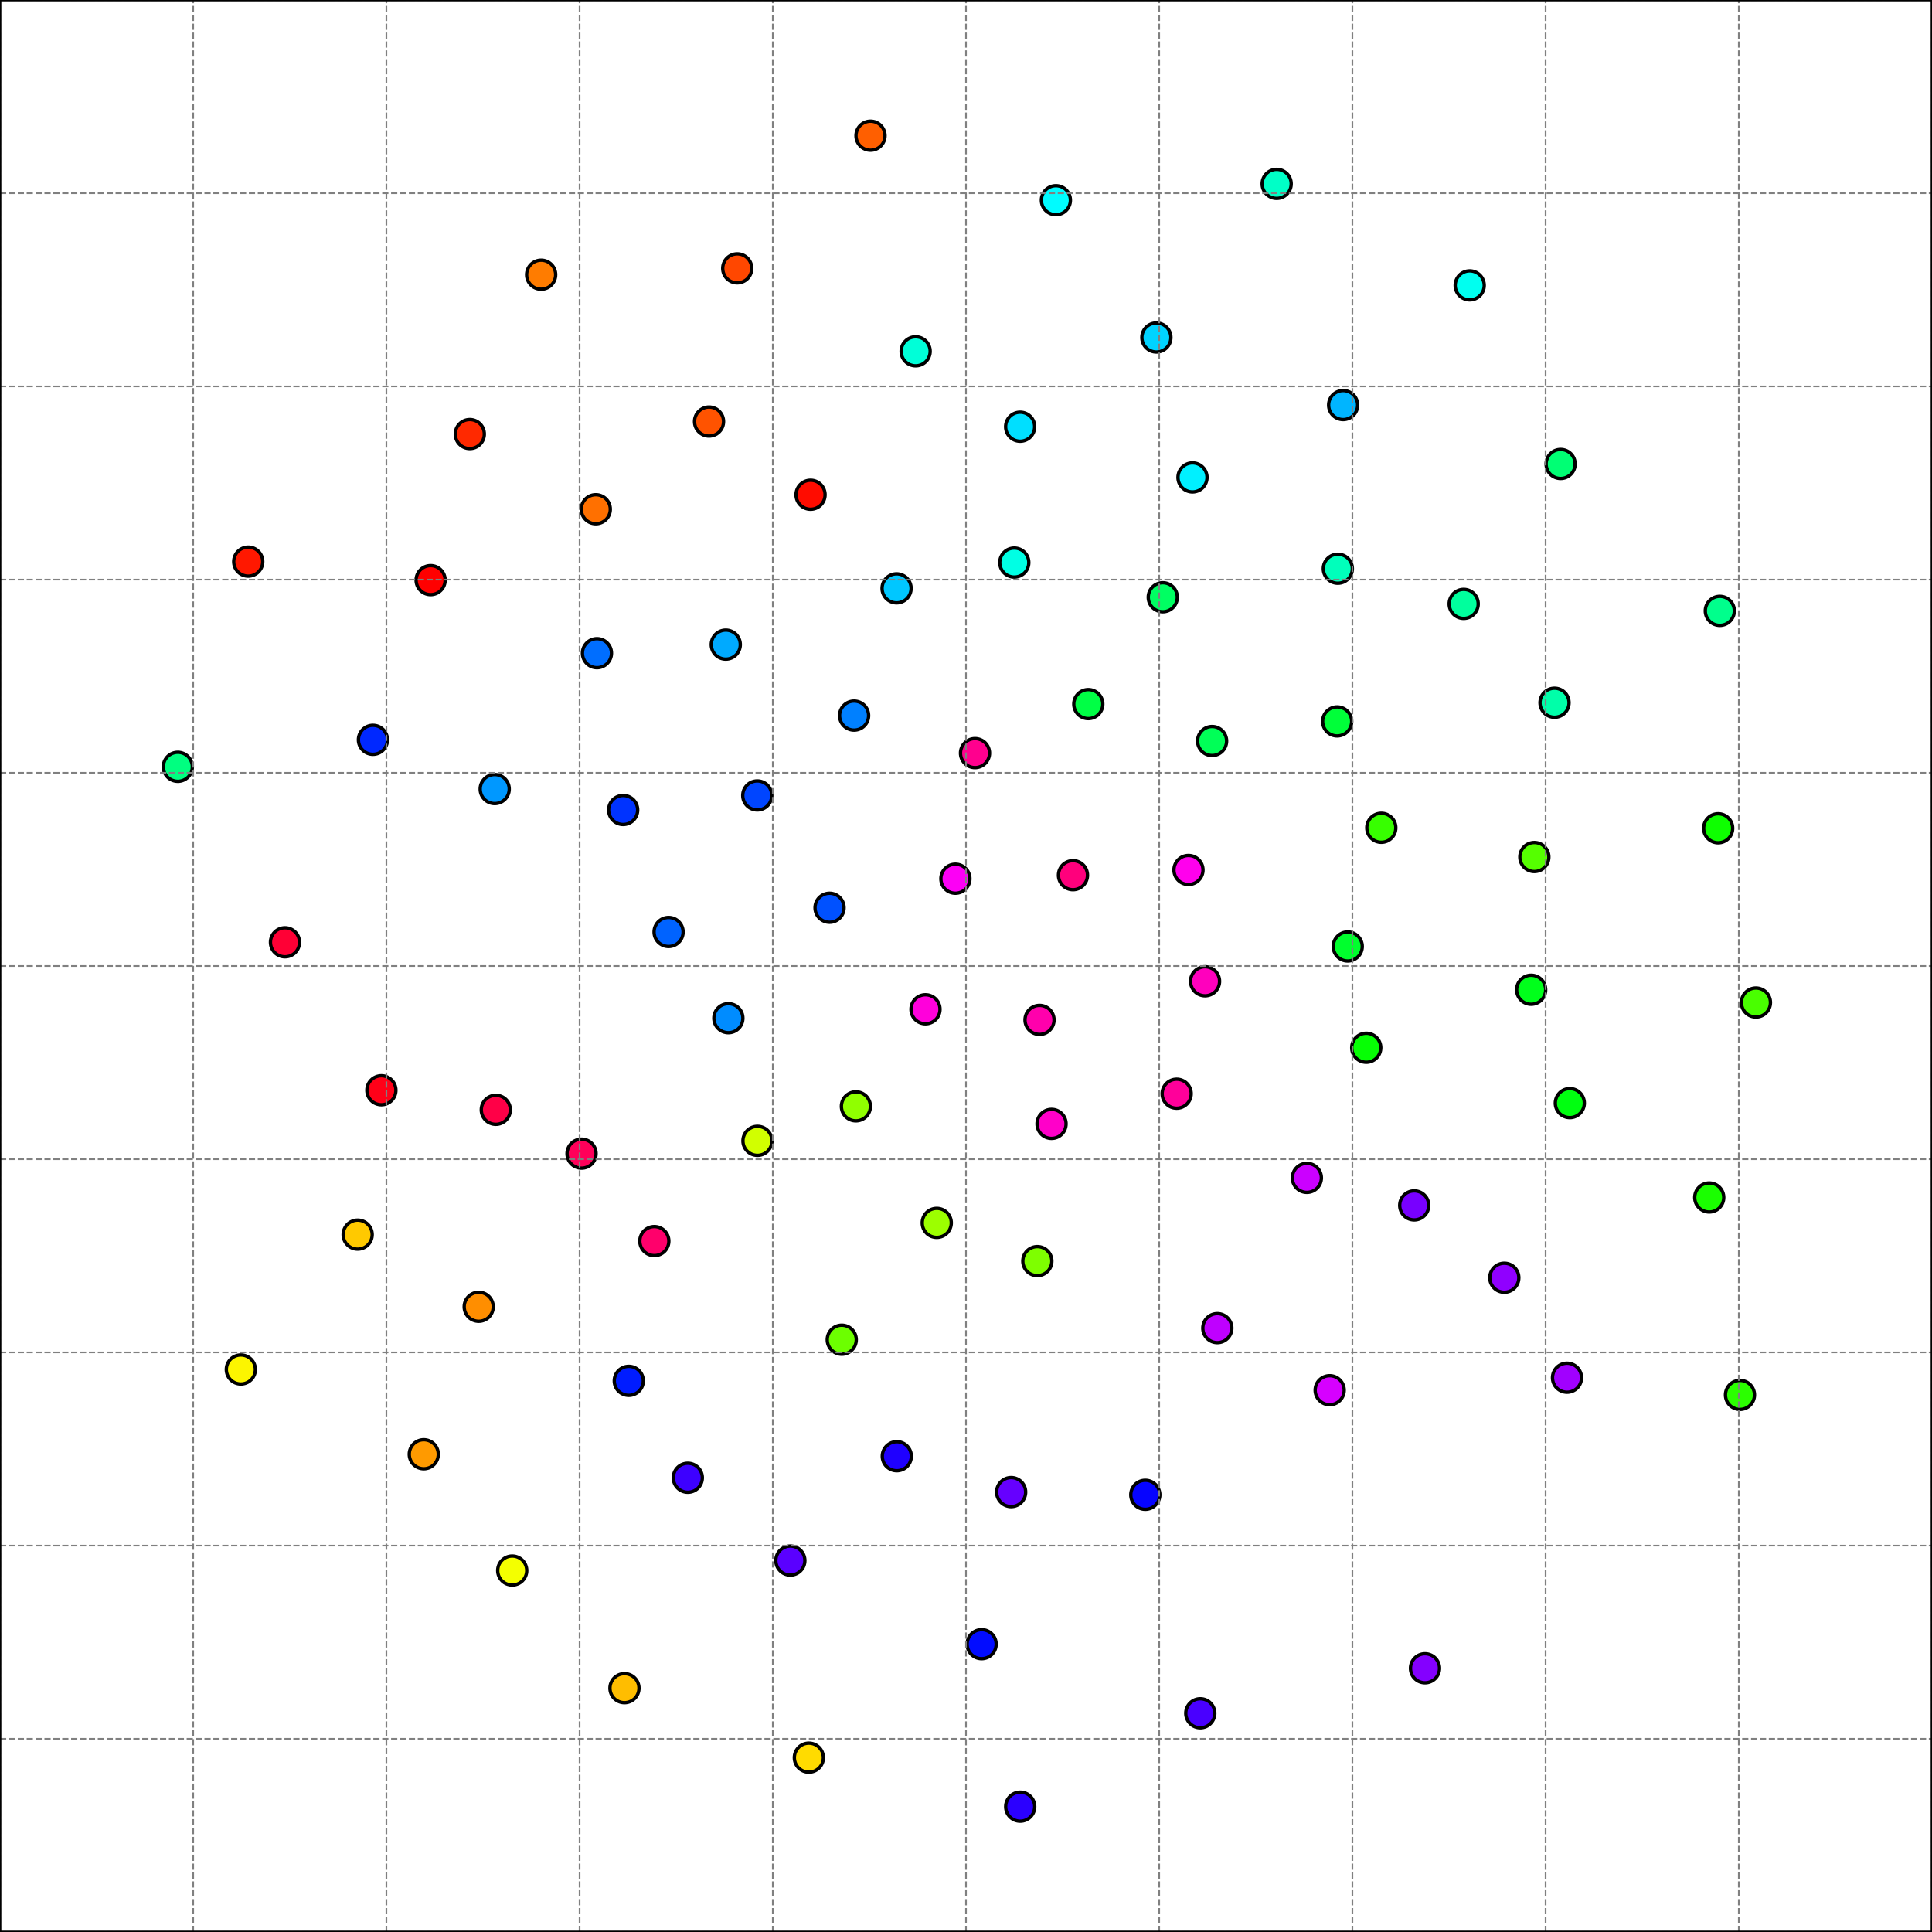 <?xml version="1.0" encoding="utf-8" standalone="no"?>
<!DOCTYPE svg PUBLIC "-//W3C//DTD SVG 1.1//EN"
  "http://www.w3.org/Graphics/SVG/1.1/DTD/svg11.dtd">
<svg xmlns:xlink="http://www.w3.org/1999/xlink" width="576pt" height="576pt" viewBox="0 0 576 576" xmlns="http://www.w3.org/2000/svg" version="1.1">
 <defs>
  <style type="text/css">*{stroke-linejoin: round; stroke-linecap: butt}</style>
 </defs>
 <g id="figure_1">
  <g id="patch_1">
   <path d="M 0 576 
L 576 576 
L 576 0 
L 0 0 
z
" style="fill: #ffffff"/>
  </g>
  <g id="axes_1">
   <g id="patch_2">
    <path d="M 0 576 
L 576 576 
L 576 0 
L 0 0 
z
" style="fill: #ffffff"/>
   </g>
   <g id="PathCollection_1">
    <defs>
     <path id="C0_0_b215043231" d="M 0 4.33 
C 1.148 4.33 2.25 3.874 3.062 3.062 
C 3.874 2.25 4.33 1.148 4.33 -0 
C 4.33 -1.148 3.874 -2.25 3.062 -3.062 
C 2.25 -3.874 1.148 -4.33 0 -4.33 
C -1.148 -4.33 -2.25 -3.874 -3.062 -3.062 
C -3.874 -2.25 -4.33 -1.148 -4.33 0 
C -4.33 1.148 -3.874 2.25 -3.062 3.062 
C -2.25 3.874 -1.148 4.33 0 4.33 
z
"/>
    </defs>
    <g clip-path="url(#p0f0f3bb72e)">
     <use xlink:href="#C0_0_b215043231" x="219.796" y="80.009" style="fill: #ff4700; stroke: #000000"/>
    </g>
    <g clip-path="url(#p0f0f3bb72e)">
     <use xlink:href="#C0_0_b215043231" x="512.246" y="246.938" style="fill: #0eff00; stroke: #000000"/>
    </g>
    <g clip-path="url(#p0f0f3bb72e)">
     <use xlink:href="#C0_0_b215043231" x="74.007" y="167.439" style="fill: #ff1800; stroke: #000000"/>
    </g>
    <g clip-path="url(#p0f0f3bb72e)">
     <use xlink:href="#C0_0_b215043231" x="518.749" y="415.876" style="fill: #2bff00; stroke: #000000"/>
    </g>
    <g clip-path="url(#p0f0f3bb72e)">
     <use xlink:href="#C0_0_b215043231" x="217.152" y="303.557" style="fill: #008cff; stroke: #000000"/>
    </g>
    <g clip-path="url(#p0f0f3bb72e)">
     <use xlink:href="#C0_0_b215043231" x="225.77" y="237.151" style="fill: #0045ff; stroke: #000000"/>
    </g>
    <g clip-path="url(#p0f0f3bb72e)">
     <use xlink:href="#C0_0_b215043231" x="362.928" y="395.964" style="fill: #bf00ff; stroke: #000000"/>
    </g>
    <g clip-path="url(#p0f0f3bb72e)">
     <use xlink:href="#C0_0_b215043231" x="411.817" y="246.791" style="fill: #37ff00; stroke: #000000"/>
    </g>
    <g clip-path="url(#p0f0f3bb72e)">
     <use xlink:href="#C0_0_b215043231" x="456.492" y="295.076" style="fill: #00ff1b; stroke: #000000"/>
    </g>
    <g clip-path="url(#p0f0f3bb72e)">
     <use xlink:href="#C0_0_b215043231" x="259.53" y="40.456" style="fill: #ff5f00; stroke: #000000"/>
    </g>
    <g clip-path="url(#p0f0f3bb72e)">
     <use xlink:href="#C0_0_b215043231" x="185.784" y="241.485" style="fill: #0033ff; stroke: #000000"/>
    </g>
    <g clip-path="url(#p0f0f3bb72e)">
     <use xlink:href="#C0_0_b215043231" x="275.922" y="300.898" style="fill: #ff00db; stroke: #000000"/>
    </g>
    <g clip-path="url(#p0f0f3bb72e)">
     <use xlink:href="#C0_0_b215043231" x="523.507" y="298.884" style="fill: #49ff00; stroke: #000000"/>
    </g>
    <g clip-path="url(#p0f0f3bb72e)">
     <use xlink:href="#C0_0_b215043231" x="324.462" y="209.912" style="fill: #00ff45; stroke: #000000"/>
    </g>
    <g clip-path="url(#p0f0f3bb72e)">
     <use xlink:href="#C0_0_b215043231" x="463.459" y="209.507" style="fill: #00ffa9; stroke: #000000"/>
    </g>
    <g clip-path="url(#p0f0f3bb72e)">
     <use xlink:href="#C0_0_b215043231" x="401.812" y="282.178" style="fill: #00ff2d; stroke: #000000"/>
    </g>
    <g clip-path="url(#p0f0f3bb72e)">
     <use xlink:href="#C0_0_b215043231" x="344.759" y="100.619" style="fill: #00d3ff; stroke: #000000"/>
    </g>
    <g clip-path="url(#p0f0f3bb72e)">
     <use xlink:href="#C0_0_b215043231" x="161.335" y="81.898" style="fill: #ff7c00; stroke: #000000"/>
    </g>
    <g clip-path="url(#p0f0f3bb72e)">
     <use xlink:href="#C0_0_b215043231" x="147.818" y="330.875" style="fill: #ff0047; stroke: #000000"/>
    </g>
    <g clip-path="url(#p0f0f3bb72e)">
     <use xlink:href="#C0_0_b215043231" x="140.065" y="129.411" style="fill: #ff2900; stroke: #000000"/>
    </g>
    <g clip-path="url(#p0f0f3bb72e)">
     <use xlink:href="#C0_0_b215043231" x="350.807" y="326.07" style="fill: #ff009a; stroke: #000000"/>
    </g>
    <g clip-path="url(#p0f0f3bb72e)">
     <use xlink:href="#C0_0_b215043231" x="341.455" y="445.652" style="fill: #0604ff; stroke: #000000"/>
    </g>
    <g clip-path="url(#p0f0f3bb72e)">
     <use xlink:href="#C0_0_b215043231" x="361.372" y="220.923" style="fill: #00ff57; stroke: #000000"/>
    </g>
    <g clip-path="url(#p0f0f3bb72e)">
     <use xlink:href="#C0_0_b215043231" x="302.395" y="167.72" style="fill: #00ffe4; stroke: #000000"/>
    </g>
    <g clip-path="url(#p0f0f3bb72e)">
     <use xlink:href="#C0_0_b215043231" x="313.506" y="335.07" style="fill: #ff00c9; stroke: #000000"/>
    </g>
    <g clip-path="url(#p0f0f3bb72e)">
     <use xlink:href="#C0_0_b215043231" x="177.627" y="151.818" style="fill: #ff7000; stroke: #000000"/>
    </g>
    <g clip-path="url(#p0f0f3bb72e)">
     <use xlink:href="#C0_0_b215043231" x="241.655" y="147.5" style="fill: #ff0c00; stroke: #000000"/>
    </g>
    <g clip-path="url(#p0f0f3bb72e)">
     <use xlink:href="#C0_0_b215043231" x="448.488" y="380.941" style="fill: #9000ff; stroke: #000000"/>
    </g>
    <g clip-path="url(#p0f0f3bb72e)">
     <use xlink:href="#C0_0_b215043231" x="292.66" y="490.186" style="fill: #020cff; stroke: #000000"/>
    </g>
    <g clip-path="url(#p0f0f3bb72e)">
     <use xlink:href="#C0_0_b215043231" x="173.383" y="343.942" style="fill: #ff0059; stroke: #000000"/>
    </g>
    <g clip-path="url(#p0f0f3bb72e)">
     <use xlink:href="#C0_0_b215043231" x="468.02" y="328.874" style="fill: #00ff10; stroke: #000000"/>
    </g>
    <g clip-path="url(#p0f0f3bb72e)">
     <use xlink:href="#C0_0_b215043231" x="267.305" y="175.408" style="fill: #00c7ff; stroke: #000000"/>
    </g>
    <g clip-path="url(#p0f0f3bb72e)">
     <use xlink:href="#C0_0_b215043231" x="128.388" y="172.954" style="fill: #ff0000; stroke: #000000"/>
    </g>
    <g clip-path="url(#p0f0f3bb72e)">
     <use xlink:href="#C0_0_b215043231" x="284.837" y="261.973" style="fill: #fc00f5; stroke: #000000"/>
    </g>
    <g clip-path="url(#p0f0f3bb72e)">
     <use xlink:href="#C0_0_b215043231" x="211.39" y="125.683" style="fill: #ff5300; stroke: #000000"/>
    </g>
    <g clip-path="url(#p0f0f3bb72e)">
     <use xlink:href="#C0_0_b215043231" x="225.826" y="340.124" style="fill: #d1ff00; stroke: #000000"/>
    </g>
    <g clip-path="url(#p0f0f3bb72e)">
     <use xlink:href="#C0_0_b215043231" x="195.08" y="370.012" style="fill: #ff006b; stroke: #000000"/>
    </g>
    <g clip-path="url(#p0f0f3bb72e)">
     <use xlink:href="#C0_0_b215043231" x="396.425" y="414.474" style="fill: #d600ff; stroke: #000000"/>
    </g>
    <g clip-path="url(#p0f0f3bb72e)">
     <use xlink:href="#C0_0_b215043231" x="272.988" y="104.741" style="fill: #00ffd8; stroke: #000000"/>
    </g>
    <g clip-path="url(#p0f0f3bb72e)">
     <use xlink:href="#C0_0_b215043231" x="152.712" y="468.236" style="fill: #f4ff00; stroke: #000000"/>
    </g>
    <g clip-path="url(#p0f0f3bb72e)">
     <use xlink:href="#C0_0_b215043231" x="509.584" y="357.015" style="fill: #1aff00; stroke: #000000"/>
    </g>
    <g clip-path="url(#p0f0f3bb72e)">
     <use xlink:href="#C0_0_b215043231" x="187.463" y="411.682" style="fill: #001cff; stroke: #000000"/>
    </g>
    <g clip-path="url(#p0f0f3bb72e)">
     <use xlink:href="#C0_0_b215043231" x="113.708" y="325.039" style="fill: #ff0018; stroke: #000000"/>
    </g>
    <g clip-path="url(#p0f0f3bb72e)">
     <use xlink:href="#C0_0_b215043231" x="309.92" y="304.065" style="fill: #ff00ac; stroke: #000000"/>
    </g>
    <g clip-path="url(#p0f0f3bb72e)">
     <use xlink:href="#C0_0_b215043231" x="142.722" y="389.598" style="fill: #ff8e00; stroke: #000000"/>
    </g>
    <g clip-path="url(#p0f0f3bb72e)">
     <use xlink:href="#C0_0_b215043231" x="355.527" y="142.336" style="fill: #00f0ff; stroke: #000000"/>
    </g>
    <g clip-path="url(#p0f0f3bb72e)">
     <use xlink:href="#C0_0_b215043231" x="199.332" y="277.858" style="fill: #0063ff; stroke: #000000"/>
    </g>
    <g clip-path="url(#p0f0f3bb72e)">
     <use xlink:href="#C0_0_b215043231" x="389.623" y="351.165" style="fill: #cb00ff; stroke: #000000"/>
    </g>
    <g clip-path="url(#p0f0f3bb72e)">
     <use xlink:href="#C0_0_b215043231" x="314.8" y="59.686" style="fill: #00fcff; stroke: #000000"/>
    </g>
    <g clip-path="url(#p0f0f3bb72e)">
     <use xlink:href="#C0_0_b215043231" x="438.174" y="85.082" style="fill: #00fff0; stroke: #000000"/>
    </g>
    <g clip-path="url(#p0f0f3bb72e)">
     <use xlink:href="#C0_0_b215043231" x="186.176" y="503.302" style="fill: #ffbd00; stroke: #000000"/>
    </g>
    <g clip-path="url(#p0f0f3bb72e)">
     <use xlink:href="#C0_0_b215043231" x="235.631" y="465.259" style="fill: #5a00ff; stroke: #000000"/>
    </g>
    <g clip-path="url(#p0f0f3bb72e)">
     <use xlink:href="#C0_0_b215043231" x="247.317" y="270.635" style="fill: #0051ff; stroke: #000000"/>
    </g>
    <g clip-path="url(#p0f0f3bb72e)">
     <use xlink:href="#C0_0_b215043231" x="357.849" y="510.783" style="fill: #4900ff; stroke: #000000"/>
    </g>
    <g clip-path="url(#p0f0f3bb72e)">
     <use xlink:href="#C0_0_b215043231" x="205.063" y="440.572" style="fill: #3d00ff; stroke: #000000"/>
    </g>
    <g clip-path="url(#p0f0f3bb72e)">
     <use xlink:href="#C0_0_b215043231" x="309.264" y="375.983" style="fill: #7eff00; stroke: #000000"/>
    </g>
    <g clip-path="url(#p0f0f3bb72e)">
     <use xlink:href="#C0_0_b215043231" x="465.277" y="138.328" style="fill: #00ff74; stroke: #000000"/>
    </g>
    <g clip-path="url(#p0f0f3bb72e)">
     <use xlink:href="#C0_0_b215043231" x="84.963" y="280.93" style="fill: #ff0035; stroke: #000000"/>
    </g>
    <g clip-path="url(#p0f0f3bb72e)">
     <use xlink:href="#C0_0_b215043231" x="380.624" y="54.814" style="fill: #00ffc7; stroke: #000000"/>
    </g>
    <g clip-path="url(#p0f0f3bb72e)">
     <use xlink:href="#C0_0_b215043231" x="255.175" y="329.841" style="fill: #90ff00; stroke: #000000"/>
    </g>
    <g clip-path="url(#p0f0f3bb72e)">
     <use xlink:href="#C0_0_b215043231" x="279.283" y="364.585" style="fill: #9cff00; stroke: #000000"/>
    </g>
    <g clip-path="url(#p0f0f3bb72e)">
     <use xlink:href="#C0_0_b215043231" x="424.843" y="497.372" style="fill: #8400ff; stroke: #000000"/>
    </g>
    <g clip-path="url(#p0f0f3bb72e)">
     <use xlink:href="#C0_0_b215043231" x="267.371" y="434.152" style="fill: #1f00ff; stroke: #000000"/>
    </g>
    <g clip-path="url(#p0f0f3bb72e)">
     <use xlink:href="#C0_0_b215043231" x="71.807" y="408.293" style="fill: #fcf500; stroke: #000000"/>
    </g>
    <g clip-path="url(#p0f0f3bb72e)">
     <use xlink:href="#C0_0_b215043231" x="216.383" y="192.182" style="fill: #00aaff; stroke: #000000"/>
    </g>
    <g clip-path="url(#p0f0f3bb72e)">
     <use xlink:href="#C0_0_b215043231" x="241.149" y="524.017" style="fill: #ffdb00; stroke: #000000"/>
    </g>
    <g clip-path="url(#p0f0f3bb72e)">
     <use xlink:href="#C0_0_b215043231" x="126.345" y="433.563" style="fill: #ff9a00; stroke: #000000"/>
    </g>
    <g clip-path="url(#p0f0f3bb72e)">
     <use xlink:href="#C0_0_b215043231" x="398.655" y="215.08" style="fill: #00ff39; stroke: #000000"/>
    </g>
    <g clip-path="url(#p0f0f3bb72e)">
     <use xlink:href="#C0_0_b215043231" x="53.018" y="228.615" style="fill: #00ff80; stroke: #000000"/>
    </g>
    <g clip-path="url(#p0f0f3bb72e)">
     <use xlink:href="#C0_0_b215043231" x="177.976" y="194.735" style="fill: #006eff; stroke: #000000"/>
    </g>
    <g clip-path="url(#p0f0f3bb72e)">
     <use xlink:href="#C0_0_b215043231" x="106.636" y="368.088" style="fill: #ffc900; stroke: #000000"/>
    </g>
    <g clip-path="url(#p0f0f3bb72e)">
     <use xlink:href="#C0_0_b215043231" x="400.439" y="120.768" style="fill: #00b5ff; stroke: #000000"/>
    </g>
    <g clip-path="url(#p0f0f3bb72e)">
     <use xlink:href="#C0_0_b215043231" x="290.687" y="224.528" style="fill: #ff008e; stroke: #000000"/>
    </g>
    <g clip-path="url(#p0f0f3bb72e)">
     <use xlink:href="#C0_0_b215043231" x="301.458" y="444.845" style="fill: #6600ff; stroke: #000000"/>
    </g>
    <g clip-path="url(#p0f0f3bb72e)">
     <use xlink:href="#C0_0_b215043231" x="250.959" y="399.419" style="fill: #6cff00; stroke: #000000"/>
    </g>
    <g clip-path="url(#p0f0f3bb72e)">
     <use xlink:href="#C0_0_b215043231" x="354.328" y="259.371" style="fill: #ff00ed; stroke: #000000"/>
    </g>
    <g clip-path="url(#p0f0f3bb72e)">
     <use xlink:href="#C0_0_b215043231" x="457.447" y="255.509" style="fill: #55ff00; stroke: #000000"/>
    </g>
    <g clip-path="url(#p0f0f3bb72e)">
     <use xlink:href="#C0_0_b215043231" x="111.188" y="220.564" style="fill: #0028ff; stroke: #000000"/>
    </g>
    <g clip-path="url(#p0f0f3bb72e)">
     <use xlink:href="#C0_0_b215043231" x="304.142" y="127.223" style="fill: #00dfff; stroke: #000000"/>
    </g>
    <g clip-path="url(#p0f0f3bb72e)">
     <use xlink:href="#C0_0_b215043231" x="147.492" y="235.245" style="fill: #0098ff; stroke: #000000"/>
    </g>
    <g clip-path="url(#p0f0f3bb72e)">
     <use xlink:href="#C0_0_b215043231" x="346.667" y="178.057" style="fill: #00ff62; stroke: #000000"/>
    </g>
    <g clip-path="url(#p0f0f3bb72e)">
     <use xlink:href="#C0_0_b215043231" x="436.379" y="180.041" style="fill: #00ff9d; stroke: #000000"/>
    </g>
    <g clip-path="url(#p0f0f3bb72e)">
     <use xlink:href="#C0_0_b215043231" x="304.159" y="538.629" style="fill: #2b00ff; stroke: #000000"/>
    </g>
    <g clip-path="url(#p0f0f3bb72e)">
     <use xlink:href="#C0_0_b215043231" x="254.637" y="213.343" style="fill: #0080ff; stroke: #000000"/>
    </g>
    <g clip-path="url(#p0f0f3bb72e)">
     <use xlink:href="#C0_0_b215043231" x="359.27" y="292.554" style="fill: #ff00bd; stroke: #000000"/>
    </g>
    <g clip-path="url(#p0f0f3bb72e)">
     <use xlink:href="#C0_0_b215043231" x="421.632" y="359.372" style="fill: #7800ff; stroke: #000000"/>
    </g>
    <g clip-path="url(#p0f0f3bb72e)">
     <use xlink:href="#C0_0_b215043231" x="398.858" y="169.554" style="fill: #00ffbb; stroke: #000000"/>
    </g>
    <g clip-path="url(#p0f0f3bb72e)">
     <use xlink:href="#C0_0_b215043231" x="407.328" y="312.369" style="fill: #06ff04; stroke: #000000"/>
    </g>
    <g clip-path="url(#p0f0f3bb72e)">
     <use xlink:href="#C0_0_b215043231" x="467.181" y="410.749" style="fill: #a100ff; stroke: #000000"/>
    </g>
    <g clip-path="url(#p0f0f3bb72e)">
     <use xlink:href="#C0_0_b215043231" x="319.893" y="260.925" style="fill: #ff007c; stroke: #000000"/>
    </g>
    <g clip-path="url(#p0f0f3bb72e)">
     <use xlink:href="#C0_0_b215043231" x="512.738" y="182.119" style="fill: #00ff8c; stroke: #000000"/>
    </g>
   </g>
   <g id="matplotlib.axis_1">
    <g id="xtick_1">
     <g id="line2d_1">
      <path d="M 0 576 
L 0 0 
" clip-path="url(#p0f0f3bb72e)" style="fill: none; stroke-dasharray: 1.85,0.8; stroke-dashoffset: 0; stroke: #808080; stroke-width: 0.5"/>
     </g>
     <g id="line2d_2">
      <defs>
       <path id="me1d8d31b52" d="M 0 0 
L 0 3.5 
" style="stroke: #000000; stroke-width: 0.8"/>
      </defs>
      <g>
       <use xlink:href="#me1d8d31b52" x="0" y="576" style="stroke: #000000; stroke-width: 0.8"/>
      </g>
     </g>
     <g id="text_1">
      <!-- −1.0 -->
      <g transform="translate(-12.141 590.598) scale(0.1 -0.1)">
       <defs>
        <path id="DejaVuSans-2212" d="M 678 2272 
L 4684 2272 
L 4684 1741 
L 678 1741 
L 678 2272 
z
" transform="scale(0.016)"/>
        <path id="DejaVuSans-31" d="M 794 531 
L 1825 531 
L 1825 4091 
L 703 3866 
L 703 4441 
L 1819 4666 
L 2450 4666 
L 2450 531 
L 3481 531 
L 3481 0 
L 794 0 
L 794 531 
z
" transform="scale(0.016)"/>
        <path id="DejaVuSans-2e" d="M 684 794 
L 1344 794 
L 1344 0 
L 684 0 
L 684 794 
z
" transform="scale(0.016)"/>
        <path id="DejaVuSans-30" d="M 2034 4250 
Q 1547 4250 1301 3770 
Q 1056 3291 1056 2328 
Q 1056 1369 1301 889 
Q 1547 409 2034 409 
Q 2525 409 2770 889 
Q 3016 1369 3016 2328 
Q 3016 3291 2770 3770 
Q 2525 4250 2034 4250 
z
M 2034 4750 
Q 2819 4750 3233 4129 
Q 3647 3509 3647 2328 
Q 3647 1150 3233 529 
Q 2819 -91 2034 -91 
Q 1250 -91 836 529 
Q 422 1150 422 2328 
Q 422 3509 836 4129 
Q 1250 4750 2034 4750 
z
" transform="scale(0.016)"/>
       </defs>
       <use xlink:href="#DejaVuSans-2212"/>
       <use xlink:href="#DejaVuSans-31" transform="translate(83.789 0)"/>
       <use xlink:href="#DejaVuSans-2e" transform="translate(147.412 0)"/>
       <use xlink:href="#DejaVuSans-30" transform="translate(179.199 0)"/>
      </g>
     </g>
    </g>
    <g id="xtick_2">
     <g id="line2d_3">
      <path d="M 57.6 576 
L 57.6 0 
" clip-path="url(#p0f0f3bb72e)" style="fill: none; stroke-dasharray: 1.85,0.8; stroke-dashoffset: 0; stroke: #808080; stroke-width: 0.5"/>
     </g>
     <g id="line2d_4">
      <g>
       <use xlink:href="#me1d8d31b52" x="57.6" y="576" style="stroke: #000000; stroke-width: 0.8"/>
      </g>
     </g>
     <g id="text_2">
      <!-- −0.8 -->
      <g transform="translate(45.459 590.598) scale(0.1 -0.1)">
       <defs>
        <path id="DejaVuSans-38" d="M 2034 2216 
Q 1584 2216 1326 1975 
Q 1069 1734 1069 1313 
Q 1069 891 1326 650 
Q 1584 409 2034 409 
Q 2484 409 2743 651 
Q 3003 894 3003 1313 
Q 3003 1734 2745 1975 
Q 2488 2216 2034 2216 
z
M 1403 2484 
Q 997 2584 770 2862 
Q 544 3141 544 3541 
Q 544 4100 942 4425 
Q 1341 4750 2034 4750 
Q 2731 4750 3128 4425 
Q 3525 4100 3525 3541 
Q 3525 3141 3298 2862 
Q 3072 2584 2669 2484 
Q 3125 2378 3379 2068 
Q 3634 1759 3634 1313 
Q 3634 634 3220 271 
Q 2806 -91 2034 -91 
Q 1263 -91 848 271 
Q 434 634 434 1313 
Q 434 1759 690 2068 
Q 947 2378 1403 2484 
z
M 1172 3481 
Q 1172 3119 1398 2916 
Q 1625 2713 2034 2713 
Q 2441 2713 2670 2916 
Q 2900 3119 2900 3481 
Q 2900 3844 2670 4047 
Q 2441 4250 2034 4250 
Q 1625 4250 1398 4047 
Q 1172 3844 1172 3481 
z
" transform="scale(0.016)"/>
       </defs>
       <use xlink:href="#DejaVuSans-2212"/>
       <use xlink:href="#DejaVuSans-30" transform="translate(83.789 0)"/>
       <use xlink:href="#DejaVuSans-2e" transform="translate(147.412 0)"/>
       <use xlink:href="#DejaVuSans-38" transform="translate(179.199 0)"/>
      </g>
     </g>
    </g>
    <g id="xtick_3">
     <g id="line2d_5">
      <path d="M 115.2 576 
L 115.2 0 
" clip-path="url(#p0f0f3bb72e)" style="fill: none; stroke-dasharray: 1.85,0.8; stroke-dashoffset: 0; stroke: #808080; stroke-width: 0.5"/>
     </g>
     <g id="line2d_6">
      <g>
       <use xlink:href="#me1d8d31b52" x="115.2" y="576" style="stroke: #000000; stroke-width: 0.8"/>
      </g>
     </g>
     <g id="text_3">
      <!-- −0.6 -->
      <g transform="translate(103.059 590.598) scale(0.1 -0.1)">
       <defs>
        <path id="DejaVuSans-36" d="M 2113 2584 
Q 1688 2584 1439 2293 
Q 1191 2003 1191 1497 
Q 1191 994 1439 701 
Q 1688 409 2113 409 
Q 2538 409 2786 701 
Q 3034 994 3034 1497 
Q 3034 2003 2786 2293 
Q 2538 2584 2113 2584 
z
M 3366 4563 
L 3366 3988 
Q 3128 4100 2886 4159 
Q 2644 4219 2406 4219 
Q 1781 4219 1451 3797 
Q 1122 3375 1075 2522 
Q 1259 2794 1537 2939 
Q 1816 3084 2150 3084 
Q 2853 3084 3261 2657 
Q 3669 2231 3669 1497 
Q 3669 778 3244 343 
Q 2819 -91 2113 -91 
Q 1303 -91 875 529 
Q 447 1150 447 2328 
Q 447 3434 972 4092 
Q 1497 4750 2381 4750 
Q 2619 4750 2861 4703 
Q 3103 4656 3366 4563 
z
" transform="scale(0.016)"/>
       </defs>
       <use xlink:href="#DejaVuSans-2212"/>
       <use xlink:href="#DejaVuSans-30" transform="translate(83.789 0)"/>
       <use xlink:href="#DejaVuSans-2e" transform="translate(147.412 0)"/>
       <use xlink:href="#DejaVuSans-36" transform="translate(179.199 0)"/>
      </g>
     </g>
    </g>
    <g id="xtick_4">
     <g id="line2d_7">
      <path d="M 172.8 576 
L 172.8 0 
" clip-path="url(#p0f0f3bb72e)" style="fill: none; stroke-dasharray: 1.85,0.8; stroke-dashoffset: 0; stroke: #808080; stroke-width: 0.5"/>
     </g>
     <g id="line2d_8">
      <g>
       <use xlink:href="#me1d8d31b52" x="172.8" y="576" style="stroke: #000000; stroke-width: 0.8"/>
      </g>
     </g>
     <g id="text_4">
      <!-- −0.4 -->
      <g transform="translate(160.659 590.598) scale(0.1 -0.1)">
       <defs>
        <path id="DejaVuSans-34" d="M 2419 4116 
L 825 1625 
L 2419 1625 
L 2419 4116 
z
M 2253 4666 
L 3047 4666 
L 3047 1625 
L 3713 1625 
L 3713 1100 
L 3047 1100 
L 3047 0 
L 2419 0 
L 2419 1100 
L 313 1100 
L 313 1709 
L 2253 4666 
z
" transform="scale(0.016)"/>
       </defs>
       <use xlink:href="#DejaVuSans-2212"/>
       <use xlink:href="#DejaVuSans-30" transform="translate(83.789 0)"/>
       <use xlink:href="#DejaVuSans-2e" transform="translate(147.412 0)"/>
       <use xlink:href="#DejaVuSans-34" transform="translate(179.199 0)"/>
      </g>
     </g>
    </g>
    <g id="xtick_5">
     <g id="line2d_9">
      <path d="M 230.4 576 
L 230.4 0 
" clip-path="url(#p0f0f3bb72e)" style="fill: none; stroke-dasharray: 1.85,0.8; stroke-dashoffset: 0; stroke: #808080; stroke-width: 0.5"/>
     </g>
     <g id="line2d_10">
      <g>
       <use xlink:href="#me1d8d31b52" x="230.4" y="576" style="stroke: #000000; stroke-width: 0.8"/>
      </g>
     </g>
     <g id="text_5">
      <!-- −0.2 -->
      <g transform="translate(218.259 590.598) scale(0.1 -0.1)">
       <defs>
        <path id="DejaVuSans-32" d="M 1228 531 
L 3431 531 
L 3431 0 
L 469 0 
L 469 531 
Q 828 903 1448 1529 
Q 2069 2156 2228 2338 
Q 2531 2678 2651 2914 
Q 2772 3150 2772 3378 
Q 2772 3750 2511 3984 
Q 2250 4219 1831 4219 
Q 1534 4219 1204 4116 
Q 875 4013 500 3803 
L 500 4441 
Q 881 4594 1212 4672 
Q 1544 4750 1819 4750 
Q 2544 4750 2975 4387 
Q 3406 4025 3406 3419 
Q 3406 3131 3298 2873 
Q 3191 2616 2906 2266 
Q 2828 2175 2409 1742 
Q 1991 1309 1228 531 
z
" transform="scale(0.016)"/>
       </defs>
       <use xlink:href="#DejaVuSans-2212"/>
       <use xlink:href="#DejaVuSans-30" transform="translate(83.789 0)"/>
       <use xlink:href="#DejaVuSans-2e" transform="translate(147.412 0)"/>
       <use xlink:href="#DejaVuSans-32" transform="translate(179.199 0)"/>
      </g>
     </g>
    </g>
    <g id="xtick_6">
     <g id="line2d_11">
      <path d="M 288 576 
L 288 0 
" clip-path="url(#p0f0f3bb72e)" style="fill: none; stroke-dasharray: 1.85,0.8; stroke-dashoffset: 0; stroke: #808080; stroke-width: 0.5"/>
     </g>
     <g id="line2d_12">
      <g>
       <use xlink:href="#me1d8d31b52" x="288" y="576" style="stroke: #000000; stroke-width: 0.8"/>
      </g>
     </g>
     <g id="text_6">
      <!-- 0.0 -->
      <g transform="translate(280.048 590.598) scale(0.1 -0.1)">
       <use xlink:href="#DejaVuSans-30"/>
       <use xlink:href="#DejaVuSans-2e" transform="translate(63.623 0)"/>
       <use xlink:href="#DejaVuSans-30" transform="translate(95.41 0)"/>
      </g>
     </g>
    </g>
    <g id="xtick_7">
     <g id="line2d_13">
      <path d="M 345.6 576 
L 345.6 0 
" clip-path="url(#p0f0f3bb72e)" style="fill: none; stroke-dasharray: 1.85,0.8; stroke-dashoffset: 0; stroke: #808080; stroke-width: 0.5"/>
     </g>
     <g id="line2d_14">
      <g>
       <use xlink:href="#me1d8d31b52" x="345.6" y="576" style="stroke: #000000; stroke-width: 0.8"/>
      </g>
     </g>
     <g id="text_7">
      <!-- 0.2 -->
      <g transform="translate(337.648 590.598) scale(0.1 -0.1)">
       <use xlink:href="#DejaVuSans-30"/>
       <use xlink:href="#DejaVuSans-2e" transform="translate(63.623 0)"/>
       <use xlink:href="#DejaVuSans-32" transform="translate(95.41 0)"/>
      </g>
     </g>
    </g>
    <g id="xtick_8">
     <g id="line2d_15">
      <path d="M 403.2 576 
L 403.2 0 
" clip-path="url(#p0f0f3bb72e)" style="fill: none; stroke-dasharray: 1.85,0.8; stroke-dashoffset: 0; stroke: #808080; stroke-width: 0.5"/>
     </g>
     <g id="line2d_16">
      <g>
       <use xlink:href="#me1d8d31b52" x="403.2" y="576" style="stroke: #000000; stroke-width: 0.8"/>
      </g>
     </g>
     <g id="text_8">
      <!-- 0.4 -->
      <g transform="translate(395.248 590.598) scale(0.1 -0.1)">
       <use xlink:href="#DejaVuSans-30"/>
       <use xlink:href="#DejaVuSans-2e" transform="translate(63.623 0)"/>
       <use xlink:href="#DejaVuSans-34" transform="translate(95.41 0)"/>
      </g>
     </g>
    </g>
    <g id="xtick_9">
     <g id="line2d_17">
      <path d="M 460.8 576 
L 460.8 0 
" clip-path="url(#p0f0f3bb72e)" style="fill: none; stroke-dasharray: 1.85,0.8; stroke-dashoffset: 0; stroke: #808080; stroke-width: 0.5"/>
     </g>
     <g id="line2d_18">
      <g>
       <use xlink:href="#me1d8d31b52" x="460.8" y="576" style="stroke: #000000; stroke-width: 0.8"/>
      </g>
     </g>
     <g id="text_9">
      <!-- 0.6 -->
      <g transform="translate(452.848 590.598) scale(0.1 -0.1)">
       <use xlink:href="#DejaVuSans-30"/>
       <use xlink:href="#DejaVuSans-2e" transform="translate(63.623 0)"/>
       <use xlink:href="#DejaVuSans-36" transform="translate(95.41 0)"/>
      </g>
     </g>
    </g>
    <g id="xtick_10">
     <g id="line2d_19">
      <path d="M 518.4 576 
L 518.4 0 
" clip-path="url(#p0f0f3bb72e)" style="fill: none; stroke-dasharray: 1.85,0.8; stroke-dashoffset: 0; stroke: #808080; stroke-width: 0.5"/>
     </g>
     <g id="line2d_20">
      <g>
       <use xlink:href="#me1d8d31b52" x="518.4" y="576" style="stroke: #000000; stroke-width: 0.8"/>
      </g>
     </g>
     <g id="text_10">
      <!-- 0.8 -->
      <g transform="translate(510.448 590.598) scale(0.1 -0.1)">
       <use xlink:href="#DejaVuSans-30"/>
       <use xlink:href="#DejaVuSans-2e" transform="translate(63.623 0)"/>
       <use xlink:href="#DejaVuSans-38" transform="translate(95.41 0)"/>
      </g>
     </g>
    </g>
    <g id="xtick_11">
     <g id="line2d_21">
      <path d="M 576 576 
L 576 0 
" clip-path="url(#p0f0f3bb72e)" style="fill: none; stroke-dasharray: 1.85,0.8; stroke-dashoffset: 0; stroke: #808080; stroke-width: 0.5"/>
     </g>
     <g id="line2d_22">
      <g>
       <use xlink:href="#me1d8d31b52" x="576" y="576" style="stroke: #000000; stroke-width: 0.8"/>
      </g>
     </g>
     <g id="text_11">
      <!-- 1.0 -->
      <g transform="translate(568.048 590.598) scale(0.1 -0.1)">
       <use xlink:href="#DejaVuSans-31"/>
       <use xlink:href="#DejaVuSans-2e" transform="translate(63.623 0)"/>
       <use xlink:href="#DejaVuSans-30" transform="translate(95.41 0)"/>
      </g>
     </g>
    </g>
   </g>
   <g id="matplotlib.axis_2">
    <g id="ytick_1">
     <g id="line2d_23">
      <path d="M 0 576 
L 576 576 
" clip-path="url(#p0f0f3bb72e)" style="fill: none; stroke-dasharray: 1.85,0.8; stroke-dashoffset: 0; stroke: #808080; stroke-width: 0.5"/>
     </g>
     <g id="line2d_24">
      <defs>
       <path id="mfe28e603f6" d="M 0 0 
L -3.5 0 
" style="stroke: #000000; stroke-width: 0.8"/>
      </defs>
      <g>
       <use xlink:href="#mfe28e603f6" x="0" y="576" style="stroke: #000000; stroke-width: 0.8"/>
      </g>
     </g>
     <g id="text_12">
      <!-- −1.0 -->
      <g transform="translate(-31.283 579.799) scale(0.1 -0.1)">
       <use xlink:href="#DejaVuSans-2212"/>
       <use xlink:href="#DejaVuSans-31" transform="translate(83.789 0)"/>
       <use xlink:href="#DejaVuSans-2e" transform="translate(147.412 0)"/>
       <use xlink:href="#DejaVuSans-30" transform="translate(179.199 0)"/>
      </g>
     </g>
    </g>
    <g id="ytick_2">
     <g id="line2d_25">
      <path d="M 0 518.4 
L 576 518.4 
" clip-path="url(#p0f0f3bb72e)" style="fill: none; stroke-dasharray: 1.85,0.8; stroke-dashoffset: 0; stroke: #808080; stroke-width: 0.5"/>
     </g>
     <g id="line2d_26">
      <g>
       <use xlink:href="#mfe28e603f6" x="0" y="518.4" style="stroke: #000000; stroke-width: 0.8"/>
      </g>
     </g>
     <g id="text_13">
      <!-- −0.8 -->
      <g transform="translate(-31.283 522.199) scale(0.1 -0.1)">
       <use xlink:href="#DejaVuSans-2212"/>
       <use xlink:href="#DejaVuSans-30" transform="translate(83.789 0)"/>
       <use xlink:href="#DejaVuSans-2e" transform="translate(147.412 0)"/>
       <use xlink:href="#DejaVuSans-38" transform="translate(179.199 0)"/>
      </g>
     </g>
    </g>
    <g id="ytick_3">
     <g id="line2d_27">
      <path d="M 0 460.8 
L 576 460.8 
" clip-path="url(#p0f0f3bb72e)" style="fill: none; stroke-dasharray: 1.85,0.8; stroke-dashoffset: 0; stroke: #808080; stroke-width: 0.5"/>
     </g>
     <g id="line2d_28">
      <g>
       <use xlink:href="#mfe28e603f6" x="0" y="460.8" style="stroke: #000000; stroke-width: 0.8"/>
      </g>
     </g>
     <g id="text_14">
      <!-- −0.6 -->
      <g transform="translate(-31.283 464.599) scale(0.1 -0.1)">
       <use xlink:href="#DejaVuSans-2212"/>
       <use xlink:href="#DejaVuSans-30" transform="translate(83.789 0)"/>
       <use xlink:href="#DejaVuSans-2e" transform="translate(147.412 0)"/>
       <use xlink:href="#DejaVuSans-36" transform="translate(179.199 0)"/>
      </g>
     </g>
    </g>
    <g id="ytick_4">
     <g id="line2d_29">
      <path d="M 0 403.2 
L 576 403.2 
" clip-path="url(#p0f0f3bb72e)" style="fill: none; stroke-dasharray: 1.85,0.8; stroke-dashoffset: 0; stroke: #808080; stroke-width: 0.5"/>
     </g>
     <g id="line2d_30">
      <g>
       <use xlink:href="#mfe28e603f6" x="0" y="403.2" style="stroke: #000000; stroke-width: 0.8"/>
      </g>
     </g>
     <g id="text_15">
      <!-- −0.4 -->
      <g transform="translate(-31.283 406.999) scale(0.1 -0.1)">
       <use xlink:href="#DejaVuSans-2212"/>
       <use xlink:href="#DejaVuSans-30" transform="translate(83.789 0)"/>
       <use xlink:href="#DejaVuSans-2e" transform="translate(147.412 0)"/>
       <use xlink:href="#DejaVuSans-34" transform="translate(179.199 0)"/>
      </g>
     </g>
    </g>
    <g id="ytick_5">
     <g id="line2d_31">
      <path d="M 0 345.6 
L 576 345.6 
" clip-path="url(#p0f0f3bb72e)" style="fill: none; stroke-dasharray: 1.85,0.8; stroke-dashoffset: 0; stroke: #808080; stroke-width: 0.5"/>
     </g>
     <g id="line2d_32">
      <g>
       <use xlink:href="#mfe28e603f6" x="0" y="345.6" style="stroke: #000000; stroke-width: 0.8"/>
      </g>
     </g>
     <g id="text_16">
      <!-- −0.2 -->
      <g transform="translate(-31.283 349.399) scale(0.1 -0.1)">
       <use xlink:href="#DejaVuSans-2212"/>
       <use xlink:href="#DejaVuSans-30" transform="translate(83.789 0)"/>
       <use xlink:href="#DejaVuSans-2e" transform="translate(147.412 0)"/>
       <use xlink:href="#DejaVuSans-32" transform="translate(179.199 0)"/>
      </g>
     </g>
    </g>
    <g id="ytick_6">
     <g id="line2d_33">
      <path d="M 0 288 
L 576 288 
" clip-path="url(#p0f0f3bb72e)" style="fill: none; stroke-dasharray: 1.85,0.8; stroke-dashoffset: 0; stroke: #808080; stroke-width: 0.5"/>
     </g>
     <g id="line2d_34">
      <g>
       <use xlink:href="#mfe28e603f6" x="0" y="288" style="stroke: #000000; stroke-width: 0.8"/>
      </g>
     </g>
     <g id="text_17">
      <!-- 0.0 -->
      <g transform="translate(-22.903 291.799) scale(0.1 -0.1)">
       <use xlink:href="#DejaVuSans-30"/>
       <use xlink:href="#DejaVuSans-2e" transform="translate(63.623 0)"/>
       <use xlink:href="#DejaVuSans-30" transform="translate(95.41 0)"/>
      </g>
     </g>
    </g>
    <g id="ytick_7">
     <g id="line2d_35">
      <path d="M 0 230.4 
L 576 230.4 
" clip-path="url(#p0f0f3bb72e)" style="fill: none; stroke-dasharray: 1.85,0.8; stroke-dashoffset: 0; stroke: #808080; stroke-width: 0.5"/>
     </g>
     <g id="line2d_36">
      <g>
       <use xlink:href="#mfe28e603f6" x="0" y="230.4" style="stroke: #000000; stroke-width: 0.8"/>
      </g>
     </g>
     <g id="text_18">
      <!-- 0.2 -->
      <g transform="translate(-22.903 234.199) scale(0.1 -0.1)">
       <use xlink:href="#DejaVuSans-30"/>
       <use xlink:href="#DejaVuSans-2e" transform="translate(63.623 0)"/>
       <use xlink:href="#DejaVuSans-32" transform="translate(95.41 0)"/>
      </g>
     </g>
    </g>
    <g id="ytick_8">
     <g id="line2d_37">
      <path d="M 0 172.8 
L 576 172.8 
" clip-path="url(#p0f0f3bb72e)" style="fill: none; stroke-dasharray: 1.85,0.8; stroke-dashoffset: 0; stroke: #808080; stroke-width: 0.5"/>
     </g>
     <g id="line2d_38">
      <g>
       <use xlink:href="#mfe28e603f6" x="0" y="172.8" style="stroke: #000000; stroke-width: 0.8"/>
      </g>
     </g>
     <g id="text_19">
      <!-- 0.4 -->
      <g transform="translate(-22.903 176.599) scale(0.1 -0.1)">
       <use xlink:href="#DejaVuSans-30"/>
       <use xlink:href="#DejaVuSans-2e" transform="translate(63.623 0)"/>
       <use xlink:href="#DejaVuSans-34" transform="translate(95.41 0)"/>
      </g>
     </g>
    </g>
    <g id="ytick_9">
     <g id="line2d_39">
      <path d="M 0 115.2 
L 576 115.2 
" clip-path="url(#p0f0f3bb72e)" style="fill: none; stroke-dasharray: 1.85,0.8; stroke-dashoffset: 0; stroke: #808080; stroke-width: 0.5"/>
     </g>
     <g id="line2d_40">
      <g>
       <use xlink:href="#mfe28e603f6" x="0" y="115.2" style="stroke: #000000; stroke-width: 0.8"/>
      </g>
     </g>
     <g id="text_20">
      <!-- 0.6 -->
      <g transform="translate(-22.903 118.999) scale(0.1 -0.1)">
       <use xlink:href="#DejaVuSans-30"/>
       <use xlink:href="#DejaVuSans-2e" transform="translate(63.623 0)"/>
       <use xlink:href="#DejaVuSans-36" transform="translate(95.41 0)"/>
      </g>
     </g>
    </g>
    <g id="ytick_10">
     <g id="line2d_41">
      <path d="M 0 57.6 
L 576 57.6 
" clip-path="url(#p0f0f3bb72e)" style="fill: none; stroke-dasharray: 1.85,0.8; stroke-dashoffset: 0; stroke: #808080; stroke-width: 0.5"/>
     </g>
     <g id="line2d_42">
      <g>
       <use xlink:href="#mfe28e603f6" x="0" y="57.6" style="stroke: #000000; stroke-width: 0.8"/>
      </g>
     </g>
     <g id="text_21">
      <!-- 0.8 -->
      <g transform="translate(-22.903 61.399) scale(0.1 -0.1)">
       <use xlink:href="#DejaVuSans-30"/>
       <use xlink:href="#DejaVuSans-2e" transform="translate(63.623 0)"/>
       <use xlink:href="#DejaVuSans-38" transform="translate(95.41 0)"/>
      </g>
     </g>
    </g>
    <g id="ytick_11">
     <g id="line2d_43">
      <path d="M 0 0 
L 576 0 
" clip-path="url(#p0f0f3bb72e)" style="fill: none; stroke-dasharray: 1.85,0.8; stroke-dashoffset: 0; stroke: #808080; stroke-width: 0.5"/>
     </g>
     <g id="line2d_44">
      <g>
       <use xlink:href="#mfe28e603f6" x="0" y="0" style="stroke: #000000; stroke-width: 0.8"/>
      </g>
     </g>
     <g id="text_22">
      <!-- 1.0 -->
      <g transform="translate(-22.903 3.799) scale(0.1 -0.1)">
       <use xlink:href="#DejaVuSans-31"/>
       <use xlink:href="#DejaVuSans-2e" transform="translate(63.623 0)"/>
       <use xlink:href="#DejaVuSans-30" transform="translate(95.41 0)"/>
      </g>
     </g>
    </g>
   </g>
   <g id="patch_3">
    <path d="M 0 576 
L 0 0 
" style="fill: none; stroke: #000000; stroke-width: 0.8; stroke-linejoin: miter; stroke-linecap: square"/>
   </g>
   <g id="patch_4">
    <path d="M 576 576 
L 576 0 
" style="fill: none; stroke: #000000; stroke-width: 0.8; stroke-linejoin: miter; stroke-linecap: square"/>
   </g>
   <g id="patch_5">
    <path d="M 0 576 
L 576 576 
" style="fill: none; stroke: #000000; stroke-width: 0.8; stroke-linejoin: miter; stroke-linecap: square"/>
   </g>
   <g id="patch_6">
    <path d="M 0 0 
L 576 0 
" style="fill: none; stroke: #000000; stroke-width: 0.8; stroke-linejoin: miter; stroke-linecap: square"/>
   </g>
  </g>
 </g>
 <defs>
  <clipPath id="p0f0f3bb72e">
   <rect x="0" y="0" width="576" height="576"/>
  </clipPath>
 </defs>
</svg>
